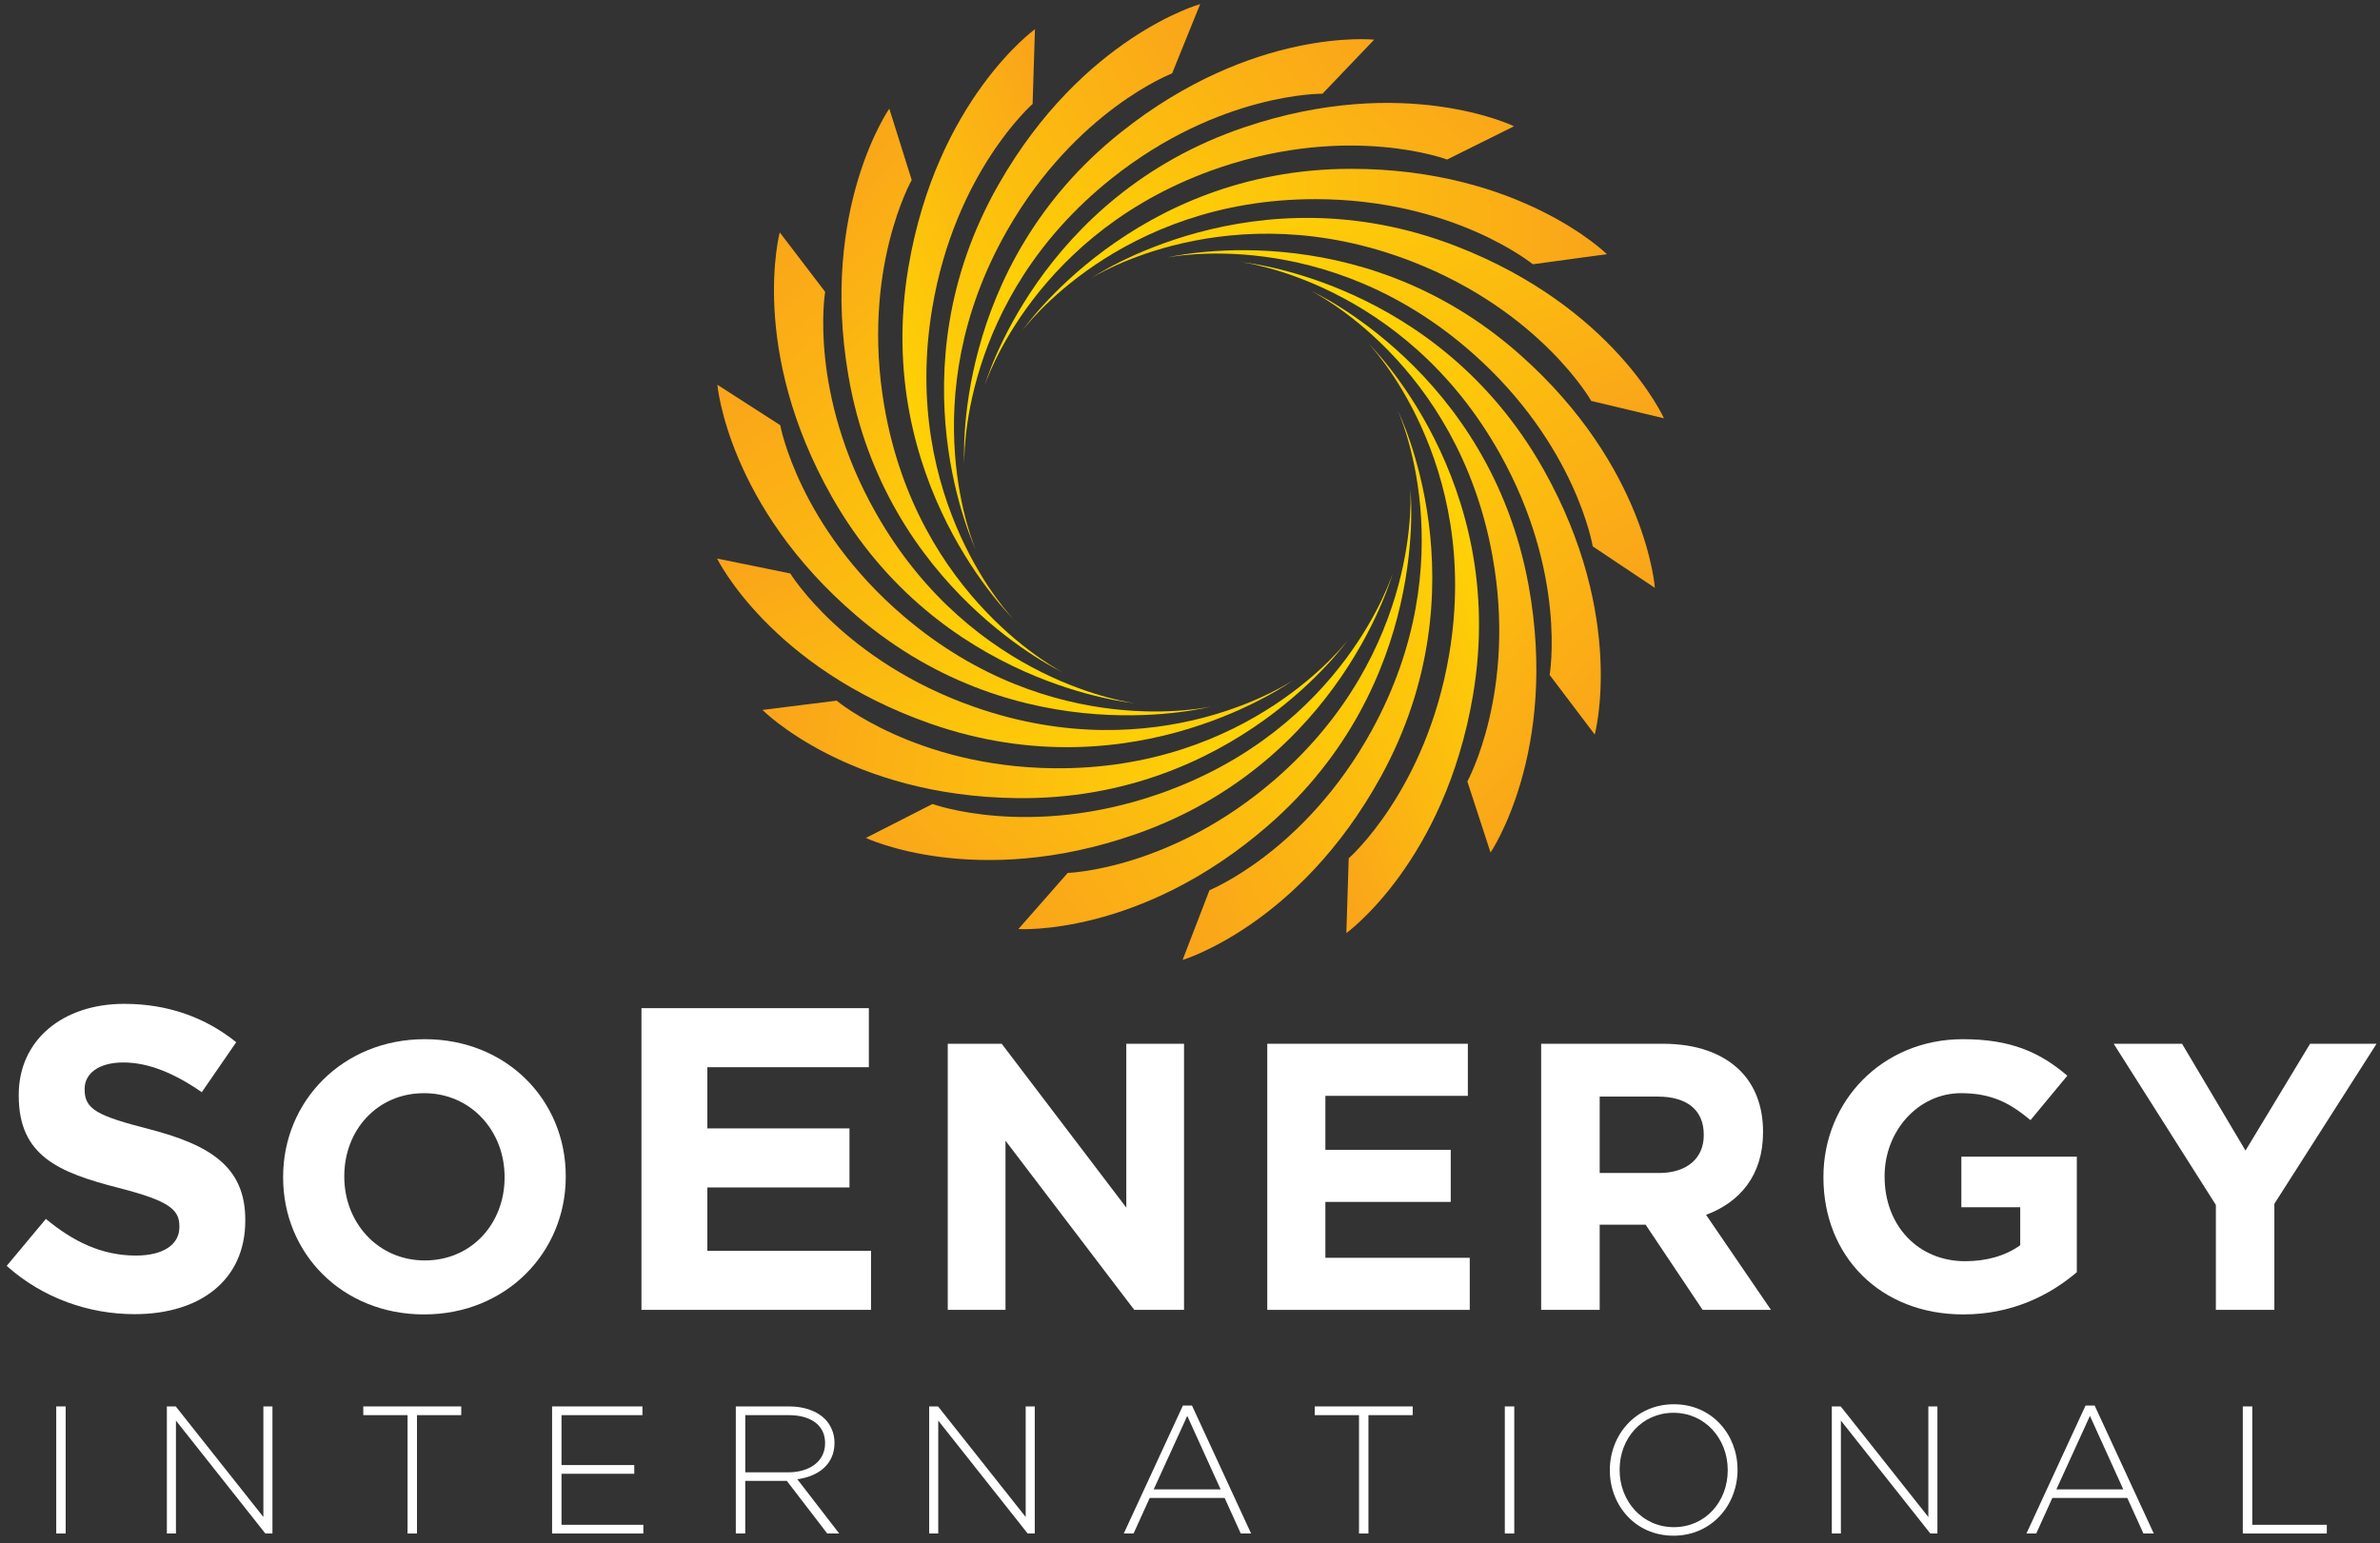 <?xml version="1.0" encoding="UTF-8"?>
<svg width="293px" height="190px" viewBox="0 0 293 190" version="1.1" xmlns="http://www.w3.org/2000/svg" xmlns:xlink="http://www.w3.org/1999/xlink">
    <rect x="0" y="0" width="293" height="190" fill="#333333" stroke="none"/>
    <!-- Generator: Sketch 47.1 (45422) - http://www.bohemiancoding.com/sketch -->
    <title>soenergy</title>
    <desc>Created with Sketch.</desc>
    <defs>
        <linearGradient x1="0.303%" y1="50.004%" x2="100.302%" y2="50.004%" id="linearGradient-1">
            <stop stop-color="#FFDD00" offset="0%"></stop>
            <stop stop-color="#FAA41A" offset="100%"></stop>
        </linearGradient>
        <linearGradient x1="10.952%" y1="-15.714%" x2="100.612%" y2="99.003%" id="linearGradient-2">
            <stop stop-color="#FFDD00" offset="0%"></stop>
            <stop stop-color="#FAA41A" offset="100%"></stop>
        </linearGradient>
        <linearGradient x1="5.587%" y1="-7.07%" x2="100.767%" y2="98.453%" id="linearGradient-3">
            <stop stop-color="#FFDD00" offset="0%"></stop>
            <stop stop-color="#FAA41A" offset="100%"></stop>
        </linearGradient>
        <linearGradient x1="-4.68%" y1="72.784%" x2="99.927%" y2="6.623%" id="linearGradient-4">
            <stop stop-color="#FFDD00" offset="0%"></stop>
            <stop stop-color="#FAA41A" offset="100%"></stop>
        </linearGradient>
        <linearGradient x1="-11.103%" y1="84.256%" x2="100.415%" y2="-1.557%" id="linearGradient-5">
            <stop stop-color="#FFDD00" offset="0%"></stop>
            <stop stop-color="#FAA41A" offset="100%"></stop>
        </linearGradient>
        <linearGradient x1="64.151%" y1="102.641%" x2="19.702%" y2="0.363%" id="linearGradient-6">
            <stop stop-color="#FFDD00" offset="0%"></stop>
            <stop stop-color="#FAA41A" offset="100%"></stop>
        </linearGradient>
        <linearGradient x1="-14.417%" y1="92.166%" x2="99.037%" y2="-0.876%" id="linearGradient-7">
            <stop stop-color="#FFDD00" offset="0%"></stop>
            <stop stop-color="#FAA41A" offset="100%"></stop>
        </linearGradient>
        <linearGradient x1="23.004%" y1="98.205%" x2="96.325%" y2="0.36%" id="linearGradient-8">
            <stop stop-color="#FFDD00" offset="0%"></stop>
            <stop stop-color="#FAA41A" offset="100%"></stop>
        </linearGradient>
        <linearGradient x1="80.945%" y1="109.033%" x2="0.931%" y2="1.02%" id="linearGradient-9">
            <stop stop-color="#FFDD00" offset="0%"></stop>
            <stop stop-color="#FAA41A" offset="100%"></stop>
        </linearGradient>
        <linearGradient x1="95.264%" y1="104.561%" x2="-0.366%" y2="2.12%" id="linearGradient-10">
            <stop stop-color="#FFDD00" offset="0%"></stop>
            <stop stop-color="#FAA41A" offset="100%"></stop>
        </linearGradient>
        <linearGradient x1="88.844%" y1="115.213%" x2="-1.138%" y2="0.345%" id="linearGradient-11">
            <stop stop-color="#FFDD00" offset="0%"></stop>
            <stop stop-color="#FAA41A" offset="100%"></stop>
        </linearGradient>
        <linearGradient x1="99.843%" y1="51.17%" x2="-0.009%" y2="46.975%" id="linearGradient-12">
            <stop stop-color="#FFDD00" offset="0%"></stop>
            <stop stop-color="#FAA41A" offset="100%"></stop>
        </linearGradient>
        <linearGradient x1="105.048%" y1="26.625%" x2="0.28%" y2="93.764%" id="linearGradient-13">
            <stop stop-color="#FFDD00" offset="0%"></stop>
            <stop stop-color="#FAA41A" offset="100%"></stop>
        </linearGradient>
        <linearGradient x1="77.024%" y1="1.944%" x2="3.583%" y2="99.787%" id="linearGradient-14">
            <stop stop-color="#FFDD00" offset="0%"></stop>
            <stop stop-color="#FAA41A" offset="100%"></stop>
        </linearGradient>
        <linearGradient x1="111.953%" y1="14.838%" x2="-0.507%" y2="101.719%" id="linearGradient-15">
            <stop stop-color="#FFDD00" offset="0%"></stop>
            <stop stop-color="#FAA41A" offset="100%"></stop>
        </linearGradient>
        <linearGradient x1="114.978%" y1="6.749%" x2="1.991%" y2="100.033%" id="linearGradient-16">
            <stop stop-color="#FFDD00" offset="0%"></stop>
            <stop stop-color="#FAA41A" offset="100%"></stop>
        </linearGradient>
        <linearGradient x1="34.801%" y1="-3.524%" x2="81.2%" y2="98.908%" id="linearGradient-17">
            <stop stop-color="#FFDD00" offset="0%"></stop>
            <stop stop-color="#FAA41A" offset="100%"></stop>
        </linearGradient>
        <linearGradient x1="19.601%" y1="-8.391%" x2="99.412%" y2="99.532%" id="linearGradient-18">
            <stop stop-color="#FFDD00" offset="0%"></stop>
            <stop stop-color="#FAA41A" offset="100%"></stop>
        </linearGradient>
    </defs>
    <g id="Page-1" stroke="none" stroke-width="1" fill="none" fill-rule="evenodd">
        <g id="Artboard" transform="translate(-547, -63)" fill-rule="nonzero">
            <g id="soenergy" transform="translate(547, 63)">
                <g id="Group" transform="translate(0, 123.536)" fill="#FFFFFF">
                    <path d="M0.823,32.327 L5.647,26.543 C8.987,29.302 12.486,31.054 16.729,31.054 C20.068,31.054 22.084,29.726 22.084,27.551 L22.084,27.445 C22.084,25.376 20.811,24.314 14.607,22.722 C7.131,20.811 2.307,18.742 2.307,11.365 L2.307,11.259 C2.307,4.52 7.716,0.062 15.297,0.062 C20.704,0.062 25.318,1.759 29.081,4.785 L24.84,10.941 C21.553,8.658 18.319,7.279 15.191,7.279 C12.063,7.279 10.419,8.712 10.419,10.516 L10.419,10.622 C10.419,13.063 12.01,13.859 18.425,15.504 C25.953,17.467 30.196,20.174 30.196,26.648 L30.196,26.754 C30.196,34.129 24.576,38.269 16.569,38.269 C10.95,38.271 5.277,36.307 0.823,32.327 Z" id="Shape"></path>
                    <path d="M34.855,21.452 L34.855,21.358 C34.855,12.044 42.196,4.414 52.298,4.414 C62.399,4.414 69.649,11.95 69.649,21.264 L69.649,21.358 C69.649,30.674 62.307,38.302 52.205,38.302 C42.104,38.302 34.855,30.767 34.855,21.452 Z M62.119,21.452 L62.119,21.358 C62.119,15.741 58.004,11.061 52.205,11.061 C46.405,11.061 42.385,15.648 42.385,21.264 L42.385,21.358 C42.385,26.974 46.5,31.655 52.298,31.655 C58.098,31.655 62.119,27.068 62.119,21.452 Z" id="Shape"></path>
                    <polygon id="Shape" points="78.97 0.593 106.964 0.593 106.964 7.863 87.082 7.863 87.082 15.398 104.579 15.398 104.579 22.669 87.082 22.669 87.082 30.47 107.23 30.47 107.23 37.739 78.97 37.739"></polygon>
                    <polygon id="Shape" points="116.677 4.977 123.319 4.977 138.658 25.15 138.658 4.977 145.765 4.977 145.765 37.741 139.639 37.741 123.786 16.912 123.786 37.741 116.677 37.741"></polygon>
                    <polygon id="Shape" points="156.012 4.977 180.705 4.977 180.705 11.389 163.167 11.389 163.167 18.036 178.599 18.036 178.599 24.449 163.167 24.449 163.167 31.329 180.939 31.329 180.939 37.742 156.012 37.742"></polygon>
                    <path d="M189.732,4.977 L204.697,4.977 C208.861,4.977 212.088,6.147 214.238,8.3 C216.062,10.126 217.046,12.701 217.046,15.789 L217.046,15.882 C217.046,21.172 214.193,24.494 210.03,26.039 L218.025,37.741 L209.608,37.741 L202.592,27.256 L202.499,27.256 L196.935,27.256 L196.935,37.741 L189.732,37.741 L189.732,4.977 L189.732,4.977 Z M204.229,20.89 C207.738,20.89 209.748,19.017 209.748,16.256 L209.748,16.162 C209.748,13.072 207.599,11.481 204.09,11.481 L196.936,11.481 L196.936,20.889 L204.229,20.889 L204.229,20.89 Z" id="Shape"></path>
                    <path d="M224.482,21.452 L224.482,21.358 C224.482,12.044 231.731,4.414 241.645,4.414 C247.54,4.414 251.091,6.005 254.507,8.908 L249.972,14.383 C247.446,12.277 245.2,11.061 241.411,11.061 C236.175,11.061 232.013,15.695 232.013,21.264 L232.013,21.358 C232.013,27.349 236.126,31.749 241.927,31.749 C244.546,31.749 246.885,31.093 248.709,29.783 L248.709,25.102 L241.46,25.102 L241.46,18.877 L255.675,18.877 L255.675,33.106 C252.309,35.962 247.68,38.301 241.693,38.301 C231.496,38.302 224.482,31.14 224.482,21.452 Z" id="Shape"></path>
                    <polygon id="Shape" points="272.794 24.822 260.214 4.977 268.631 4.977 276.442 18.129 284.392 4.977 292.575 4.977 279.994 24.682 279.994 37.741 272.794 37.741"></polygon>
                    <polygon id="Shape" points="6.923 49.629 8.084 49.629 8.084 65.277 6.923 65.277"></polygon>
                    <polygon id="Shape" points="20.543 49.629 21.637 49.629 32.424 63.242 32.424 49.629 33.541 49.629 33.541 65.277 32.67 65.277 21.66 51.374 21.66 65.277 20.543 65.277"></polygon>
                    <polygon id="Shape" points="50.173 50.702 44.723 50.702 44.723 49.629 56.784 49.629 56.784 50.702 51.334 50.702 51.334 65.277 50.173 65.277 50.173 50.702"></polygon>
                    <polygon id="Shape" points="67.968 49.629 79.089 49.629 79.089 50.702 69.129 50.702 69.129 56.849 78.084 56.849 78.084 57.922 69.129 57.922 69.129 64.203 79.201 64.203 79.201 65.276 67.968 65.276"></polygon>
                    <path d="M90.587,49.629 L97.152,49.629 C99.073,49.629 100.613,50.233 101.551,51.172 C102.289,51.909 102.734,52.96 102.734,54.078 L102.734,54.122 C102.734,56.738 100.791,58.235 98.156,58.593 L103.315,65.277 L101.842,65.277 L96.861,58.794 L96.817,58.794 L91.746,58.794 L91.746,65.277 L90.585,65.277 L90.585,49.629 L90.587,49.629 Z M97.019,57.744 C99.631,57.744 101.575,56.425 101.575,54.167 L101.575,54.122 C101.575,52.021 99.921,50.702 97.086,50.702 L91.749,50.702 L91.749,57.743 L97.019,57.743 L97.019,57.744 Z" id="Shape"></path>
                    <polygon id="Shape" points="114.39 49.629 115.483 49.629 126.271 63.242 126.271 49.629 127.388 49.629 127.388 65.277 126.517 65.277 115.507 51.374 115.507 65.277 114.39 65.277"></polygon>
                    <path d="M145.627,49.518 L146.743,49.518 L154.023,65.277 L152.751,65.277 L150.763,60.896 L141.54,60.896 L139.552,65.277 L138.347,65.277 L145.627,49.518 Z M150.272,59.845 L146.163,50.793 L142.031,59.845 L150.272,59.845 Z" id="Shape"></path>
                    <polygon id="Shape" points="167.306 50.702 161.857 50.702 161.857 49.629 173.915 49.629 173.915 50.702 168.467 50.702 168.467 65.277 167.306 65.277 167.306 50.702"></polygon>
                    <polygon id="Shape" points="185.256 49.629 186.42 49.629 186.42 65.277 185.256 65.277"></polygon>
                    <path d="M198.185,57.498 L198.185,57.454 C198.185,53.184 201.334,49.361 206.067,49.361 C210.803,49.361 213.907,53.139 213.907,57.408 C213.929,57.431 213.929,57.431 213.907,57.454 C213.907,61.722 210.758,65.545 206.024,65.545 C201.29,65.545 198.185,61.767 198.185,57.498 Z M212.7,57.498 L212.7,57.454 C212.7,53.586 209.887,50.413 206.023,50.413 C202.159,50.413 199.39,53.542 199.39,57.408 L199.39,57.454 C199.39,61.32 202.203,64.495 206.067,64.495 C209.931,64.495 212.7,61.365 212.7,57.498 Z" id="Shape"></path>
                    <polygon id="Shape" points="225.514 49.629 226.61 49.629 237.397 63.242 237.397 49.629 238.513 49.629 238.513 65.277 237.642 65.277 226.632 51.374 226.632 65.277 225.515 65.277 225.515 49.629"></polygon>
                    <path d="M256.752,49.518 L257.869,49.518 L265.15,65.277 L263.876,65.277 L261.888,60.896 L252.665,60.896 L250.677,65.277 L249.474,65.277 L256.752,49.518 Z M261.397,59.845 L257.29,50.793 L253.158,59.845 L261.397,59.845 Z" id="Shape"></path>
                    <polygon id="Shape" points="276.109 49.629 277.273 49.629 277.273 64.203 286.451 64.203 286.451 65.276 276.109 65.276"></polygon>
                </g>
                <g id="Group" transform="translate(88.038, 0)">
                    <path d="M37.829,40.693 C37.829,40.693 49.707,24.52 73.876,24.52 C90.863,24.52 100.668,32.537 100.668,32.537 L109.784,31.294 C109.784,31.294 99.151,20.787 78.293,20.787 C51.502,20.788 37.829,40.693 37.829,40.693 Z" id="Shape" fill="url(#linearGradient-1)"></path>
                    <path d="M55.564,31.727 C55.564,31.727 75.163,27.483 93.273,43.504 C105.999,54.765 108.041,67.272 108.041,67.272 L115.692,72.383 C115.692,72.383 114.677,57.463 99.051,43.637 C78.977,25.877 55.564,31.727 55.564,31.727 Z" id="Shape" fill="url(#linearGradient-2)"></path>
                    <path d="M46.324,34.232 C46.324,34.232 63.238,23.45 85.776,32.194 C101.615,38.34 107.861,49.364 107.861,49.364 L116.809,51.501 C116.809,51.501 110.688,37.858 91.243,30.313 C66.261,20.618 46.324,34.232 46.324,34.232 Z" id="Shape" fill="url(#linearGradient-3)"></path>
                    <path d="M33.179,47.475 C33.179,47.475 39.266,28.35 62.167,20.618 C78.263,15.183 90.113,19.642 90.113,19.642 L98.353,15.547 C98.353,15.547 84.919,8.996 65.162,15.668 C39.776,24.24 33.179,47.475 33.179,47.475 Z" id="Shape" fill="url(#linearGradient-4)"></path>
                    <path d="M30.677,57.081 C30.677,57.081 29.909,37.024 48.822,21.962 C62.113,11.375 74.773,11.539 74.773,11.539 L81.132,4.885 C81.132,4.885 66.274,3.291 49.957,16.289 C28.992,32.984 30.677,57.081 30.677,57.081 Z" id="Shape" fill="url(#linearGradient-5)"></path>
                    <path d="M42.815,82.788 C42.815,82.788 24.887,73.792 20.818,49.948 C17.958,33.189 24.202,22.164 24.202,22.164 L21.443,13.38 C21.443,13.38 12.886,25.64 16.4,46.215 C20.91,72.652 42.815,82.788 42.815,82.788 Z" id="Shape" fill="url(#linearGradient-6)"></path>
                    <path d="M32.08,67.657 C32.08,67.657 23.965,49.299 35.987,28.313 C44.433,13.562 56.26,9.035 56.26,9.035 L59.717,0.501 C59.717,0.501 45.32,4.51 34.95,22.62 C21.623,45.884 32.08,67.657 32.08,67.657 Z" id="Shape" fill="url(#linearGradient-7)"></path>
                    <path d="M36.679,76.173 C36.679,76.173 22.719,61.764 26.735,37.909 C29.556,21.142 39.086,12.799 39.086,12.799 L39.375,3.595 C39.375,3.595 27.257,12.343 23.792,32.929 C19.341,59.372 36.679,76.173 36.679,76.173 Z" id="Shape" fill="url(#linearGradient-8)"></path>
                    <path d="M51.675,86.581 C51.675,86.581 31.76,84.237 19.818,63.207 C11.424,48.427 13.544,35.932 13.544,35.932 L7.958,28.614 C7.958,28.614 4.088,43.06 14.39,61.205 C27.63,84.521 51.675,86.581 51.675,86.581 Z" id="Shape" fill="url(#linearGradient-9)"></path>
                    <path d="M71.257,83.688 C71.257,83.688 54.707,95.026 31.896,87.034 C15.863,81.418 9.254,70.608 9.254,70.608 L0.239,68.769 C0.239,68.769 6.808,82.201 26.491,89.096 C51.781,97.955 71.257,83.688 71.257,83.688 Z" id="Shape" fill="url(#linearGradient-10)"></path>
                    <path d="M61.102,86.979 C61.102,86.979 41.58,91.561 23.197,75.858 C10.273,64.819 8.017,52.351 8.017,52.351 L0.278,47.373 C0.278,47.373 1.55,62.275 17.415,75.825 C37.794,93.235 61.102,86.979 61.102,86.979 Z" id="Shape" fill="url(#linearGradient-11)"></path>
                    <path d="M77.883,78.825 C77.883,78.825 65.825,94.865 41.657,94.59 C24.671,94.397 14.958,86.268 14.958,86.268 L5.828,87.41 C5.828,87.41 16.343,98.034 37.196,98.271 C63.984,98.576 77.883,78.825 77.883,78.825 Z" id="Shape" fill="url(#linearGradient-12)"></path>
                    <path d="M83.414,70.586 C83.414,70.586 77.518,89.771 54.696,97.734 C38.655,103.332 26.761,98.991 26.761,98.991 L18.562,103.17 C18.562,103.17 32.059,109.586 51.751,102.716 C77.052,93.886 83.414,70.586 83.414,70.586 Z" id="Shape" fill="url(#linearGradient-13)"></path>
                    <path d="M80.444,42.309 C80.444,42.309 94.397,56.729 90.368,80.578 C87.533,97.342 78.001,105.683 78.001,105.683 L77.71,114.885 C77.71,114.885 89.83,106.143 93.307,85.562 C97.774,59.12 80.444,42.309 80.444,42.309 Z" id="Shape" fill="url(#linearGradient-14)"></path>
                    <path d="M85.585,60.142 C85.585,60.142 87.181,80.15 68.909,95.983 C56.066,107.113 43.409,107.477 43.409,107.477 L37.332,114.39 C37.332,114.39 52.242,115.364 68.009,101.702 C88.266,84.148 85.585,60.142 85.585,60.142 Z" id="Shape" fill="url(#linearGradient-15)"></path>
                    <path d="M84.052,50.581 C84.052,50.581 92.474,68.799 80.809,89.986 C72.609,104.876 60.86,109.602 60.86,109.602 L57.55,118.192 C57.55,118.192 71.876,113.942 81.941,95.659 C94.871,72.174 84.052,50.581 84.052,50.581 Z" id="Shape" fill="url(#linearGradient-16)"></path>
                    <path d="M73.334,35.798 C73.334,35.798 91.36,44.595 95.687,68.396 C98.73,85.121 92.606,96.214 92.606,96.214 L95.462,104.967 C95.462,104.967 103.884,92.614 100.147,72.08 C95.349,45.696 73.334,35.798 73.334,35.798 Z" id="Shape" fill="url(#linearGradient-17)"></path>
                    <path d="M64.822,32.285 C64.822,32.285 84.729,34.716 96.58,55.798 C104.911,70.615 102.737,83.099 102.737,83.099 L108.29,90.44 C108.29,90.44 112.223,76.014 101.998,57.822 C88.86,34.452 64.822,32.285 64.822,32.285 Z" id="Shape" fill="url(#linearGradient-18)"></path>
                </g>
            </g>
        </g>
    </g>
</svg>